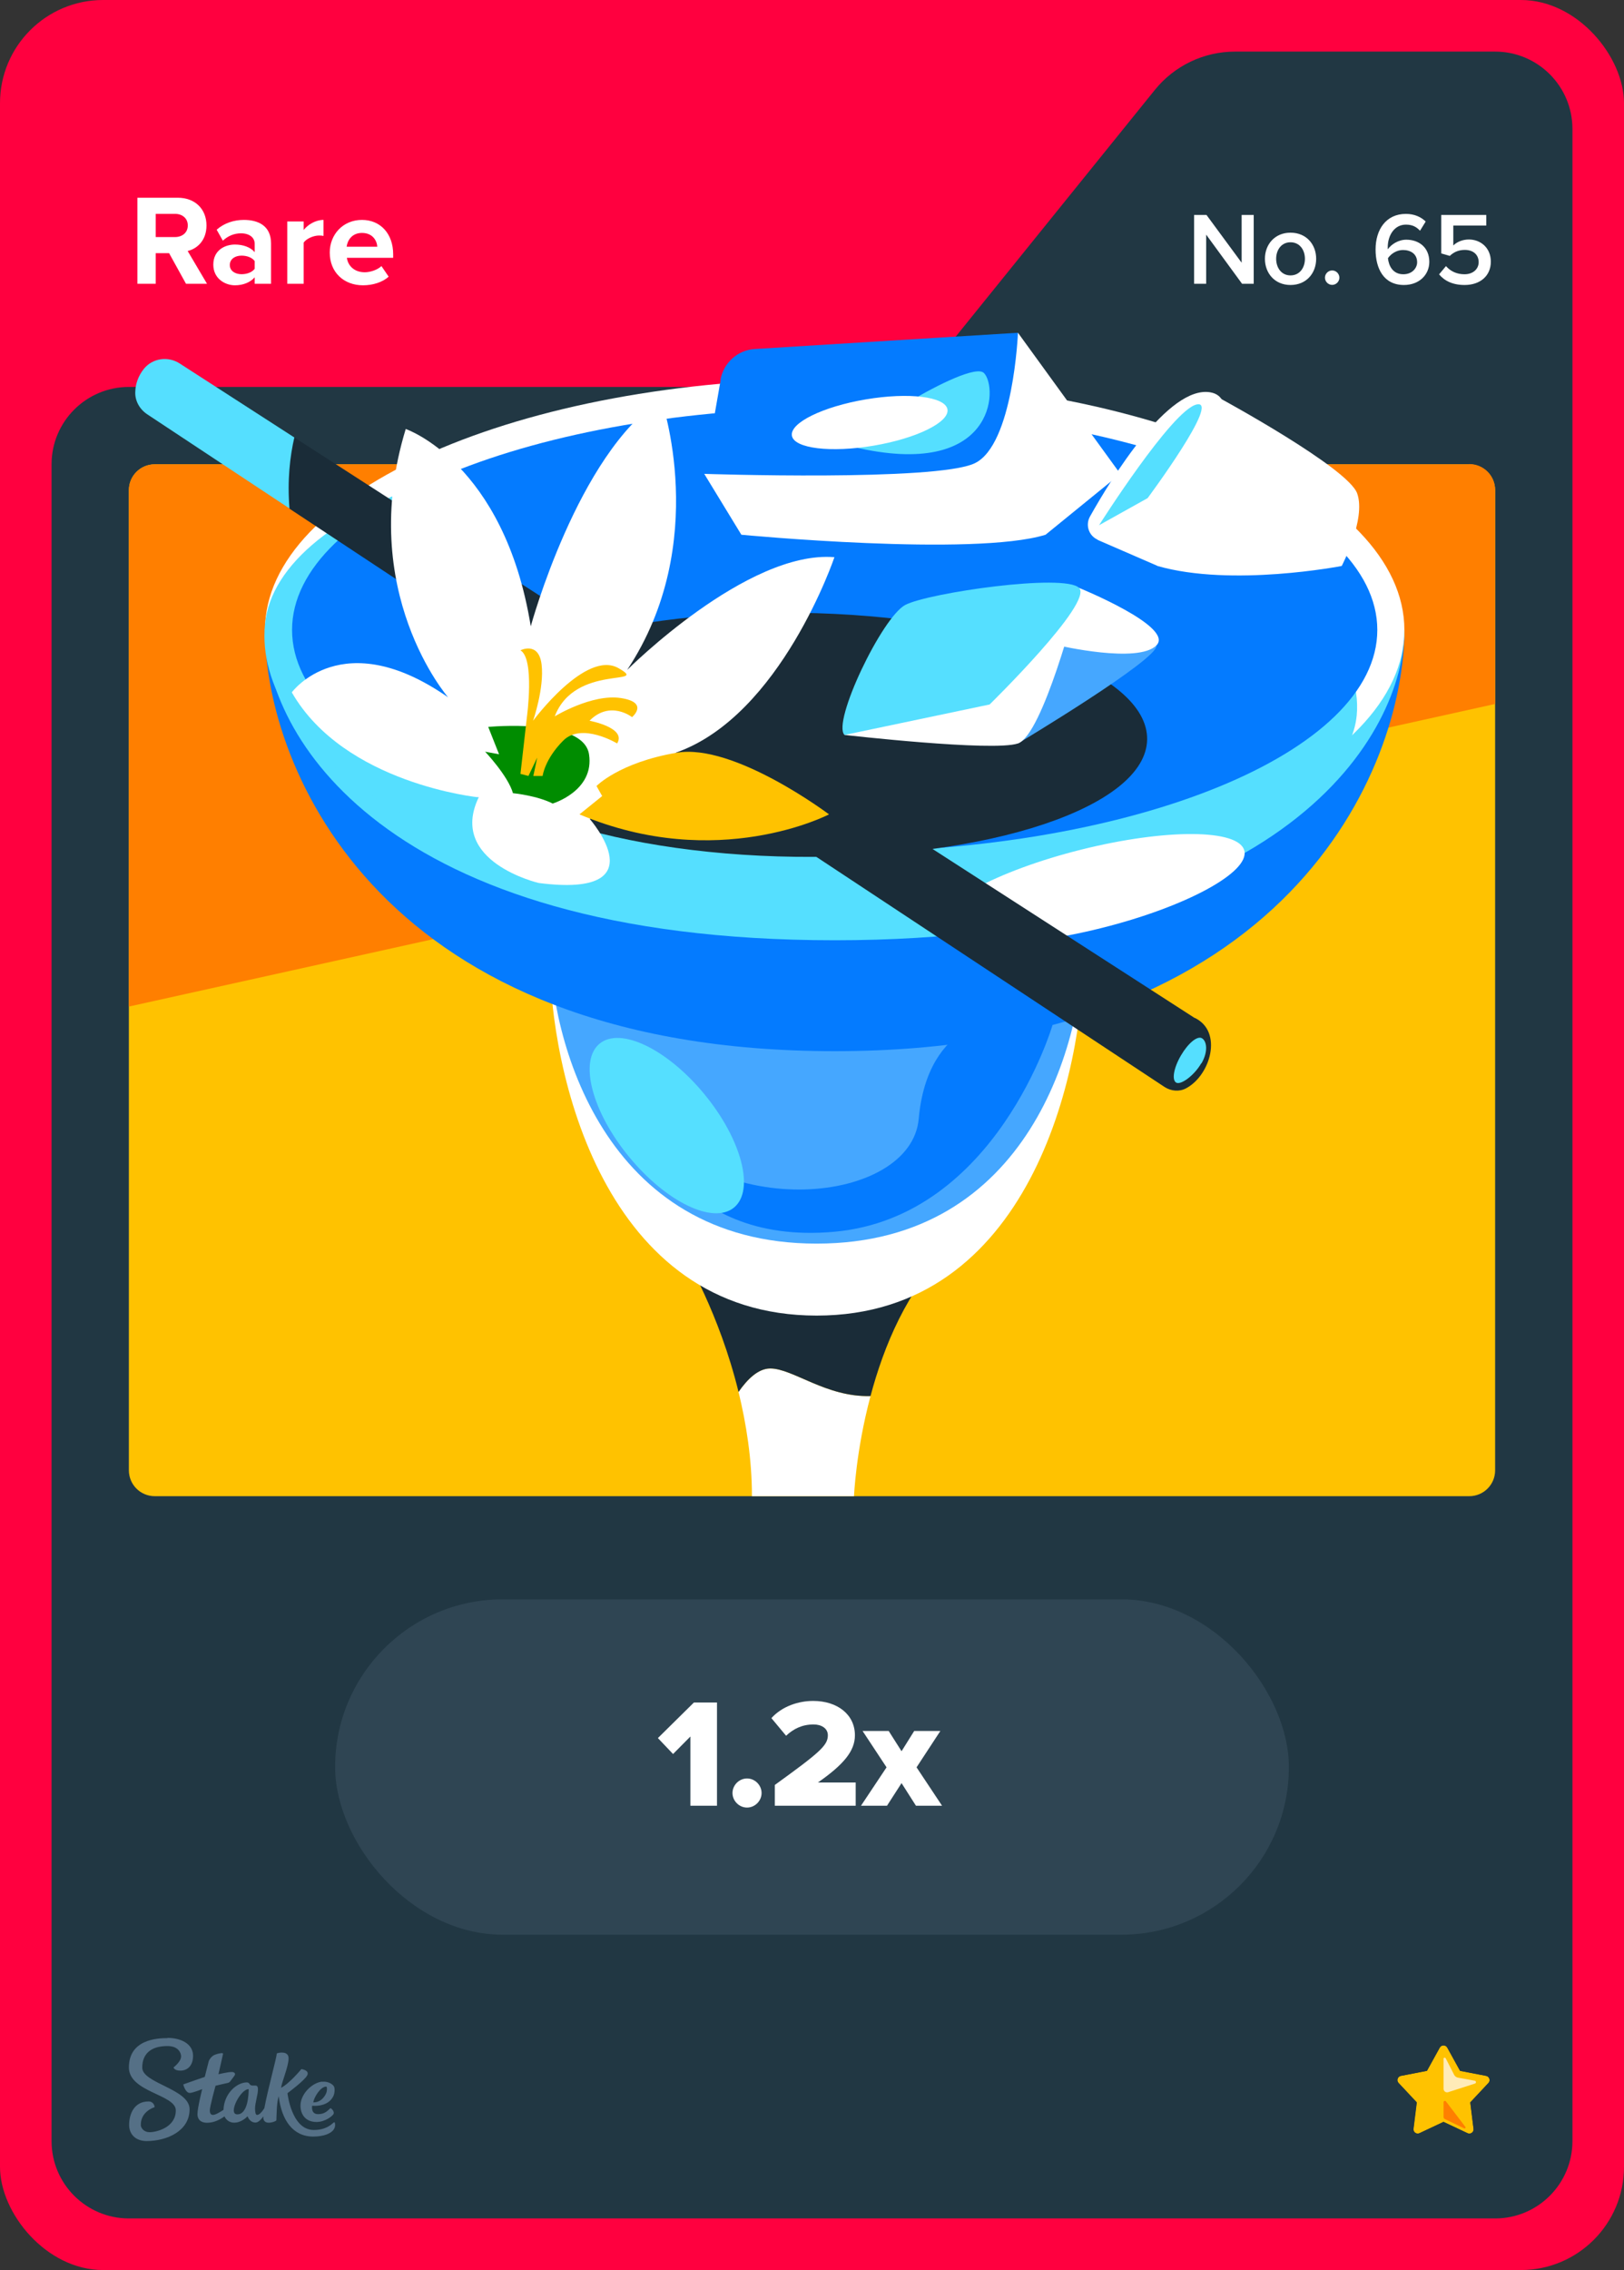 <svg width="63" height="88" viewBox="0 0 63 88" fill="none" xmlns="http://www.w3.org/2000/svg">
<rect x="0" y="0" width="63" height="88" fill="#333333" stroke="none"/>
<rect width="63" height="88" rx="4" fill="#FF003F"/>
<path d="M36.701 13.513L44.799 3.487C45.559 2.546 46.702 2 47.911 2H58C59.657 2 61 3.343 61 5V83C61 84.657 59.657 86 58 86H5C3.343 86 2 84.657 2 83V18C2 16.343 3.343 15 5 15H33.589C34.798 15 35.941 14.454 36.701 13.513Z" fill="#213743"/>
<rect x="5" y="18" width="53" height="40" rx="1" fill="#2F4553"/>
<g clip-path="url(#clip0_26835_29228)">
<path d="M57 18H6C5.448 18 5 18.448 5 19V57C5 57.552 5.448 58 6 58H57C57.552 58 58 57.552 58 57V19C58 18.448 57.552 18 57 18Z" fill="#FFC200"/>
<path d="M57 18H6C5.45 18 5 18.45 5 19V39.02L58 27.29V18.99C58 18.44 57.55 17.99 57 17.99V18Z" fill="#FF7F00"/>
<path d="M29.88 53.05C29.41 53.05 28.99 53.47 28.65 53.96C28.95 55.19 29.17 56.57 29.17 58H33.13C33.13 58 33.2 56.25 33.77 54.12C32.05 54.17 30.76 53.05 29.88 53.05Z" fill="white"/>
<path d="M26.58 48.72C26.58 48.72 27.9 50.9 28.65 53.96C28.98 53.48 29.41 53.05 29.88 53.05C30.76 53.05 32.05 54.17 33.77 54.12C34.28 52.2 35.19 49.98 36.81 48.43L26.59 48.71L26.58 48.72Z" fill="#1A2C38"/>
<path d="M21.32 36.95C21.32 41.58 23.43 51 31.68 51C39.93 51 42.04 41.58 42.04 36.95H21.32Z" fill="white"/>
<path d="M21.32 36.45C21.32 40.32 23.43 48.21 31.68 48.21C39.93 48.21 42.04 40.32 42.04 36.45H21.32Z" fill="#45A7FF"/>
<path d="M38.94 39.46C38.94 39.46 35.99 39.46 35.64 43.37C35.35 46.67 27.8 47.47 24.72 43.09C24.72 43.09 26.09 48.32 32.37 47.75C38.65 47.18 40.83 39.74 40.83 39.74L38.93 39.46H38.94Z" fill="#047BFF"/>
<path d="M28.474 46.812C29.285 46.147 28.776 44.185 27.336 42.43C25.896 40.675 24.071 39.792 23.26 40.458C22.449 41.123 22.959 43.086 24.398 44.84C25.838 46.595 27.663 47.478 28.474 46.812Z" fill="#55DFFF"/>
<path d="M10.28 24.42C10.28 29.8 14.79 40.75 32.38 40.75C49.97 40.75 54.48 29.79 54.48 24.42H10.28Z" fill="#047BFF"/>
<path d="M10.28 24.42C10.28 28.38 14.79 36.45 32.38 36.45C49.97 36.45 54.48 28.38 54.48 24.42H10.28Z" fill="#55DFFF"/>
<path d="M32.38 34.16C44.586 34.16 54.48 29.799 54.48 24.42C54.48 19.041 44.586 14.68 32.38 14.68C20.174 14.68 10.28 19.041 10.28 24.42C10.28 29.799 20.174 34.16 32.38 34.16Z" fill="white"/>
<path d="M52.63 27.74C52.17 32.47 39.83 36.3 28.26 35.18C16.69 34.06 9.82 28.93 10.28 24.2C10.74 19.47 20.94 16.03 32.51 17.15C44.08 18.27 53.09 23.01 52.63 27.75V27.74Z" fill="#55DFFF"/>
<path d="M42.713 35.98C45.993 35.162 48.481 33.817 48.271 32.976C48.061 32.134 45.233 32.116 41.953 32.934C38.674 33.752 36.185 35.097 36.395 35.939C36.605 36.78 39.434 36.799 42.713 35.98Z" fill="white"/>
<path d="M32.38 33.03C44.006 33.03 53.43 29.175 53.43 24.42C53.43 19.665 44.006 15.81 32.38 15.81C20.755 15.81 11.33 19.665 11.33 24.42C11.33 29.175 20.755 33.03 32.38 33.03Z" fill="#047BFF"/>
<path d="M44.501 28.663C44.535 26.051 38.488 23.854 30.994 23.756C23.501 23.658 17.398 25.696 17.364 28.308C17.329 30.92 23.377 33.117 30.871 33.215C38.364 33.313 44.467 31.275 44.501 28.663Z" fill="#1A2C38"/>
<path d="M46.34 39.46L11.42 16.96C10.33 17.26 10.22 18.19 11.23 19.72L45.18 42.14C45.43 42.3 45.75 42.33 46.01 42.19C46.96 41.69 47.45 39.99 46.35 39.46H46.34Z" fill="#1A2C38"/>
<path d="M11.42 16.96L6.97 14.09C6.52 13.8 5.92 13.88 5.58 14.3C5.35 14.59 5.26 14.9 5.25 15.16C5.22 15.52 5.41 15.86 5.71 16.06L11.23 19.71C11.14 18.62 11.25 17.68 11.42 16.95V16.96Z" fill="#55DFFF"/>
<path d="M17.39 27.04C17.39 27.04 13.81 22.94 15.74 16.63C15.74 16.63 19.56 17.93 20.59 24.28C20.59 24.28 22.41 17.59 25.65 15.48C25.65 15.48 27.6 21.04 24.33 25.97C24.33 25.97 28.98 21.32 32.37 21.6C32.37 21.6 30.3 27.73 26.24 29.17L22.88 31.75C22.88 31.75 25.58 34.83 20.9 34.23C20.9 34.23 17.37 33.41 18.57 30.91C18.57 30.91 13.36 30.39 11.32 26.84C11.32 26.84 13.27 24.17 17.38 27.03L17.39 27.04Z" fill="white"/>
<path d="M23.14 30.47C23.14 30.47 24.02 29.56 26.25 29.18C28.48 28.8 32.16 31.57 32.16 31.57C32.16 31.57 27.83 33.83 22.48 31.57L23.36 30.86L23.14 30.47Z" fill="#FFC200"/>
<path d="M19.91 30.75C19.91 30.75 20.83 30.84 21.44 31.15C21.44 31.15 23.07 30.66 22.85 29.24C22.63 27.82 18.94 28.18 18.94 28.18L19.36 29.24L18.82 29.14C18.82 29.14 19.71 30.08 19.9 30.75H19.91Z" fill="#008C00"/>
<path d="M20.19 30L20.44 27.8C20.44 27.8 20.75 25.54 20.19 25.21C20.19 25.21 20.9 24.85 21.01 25.76C21.12 26.67 20.68 27.94 20.68 27.94C20.68 27.94 22.72 25.18 23.99 25.9C25.26 26.62 22.31 25.71 21.52 27.77C21.52 27.77 22.96 26.89 24.08 27.06C25.2 27.23 24.52 27.8 24.52 27.8C24.52 27.8 23.67 27.13 22.87 27.94C22.87 27.94 24.32 28.21 23.94 28.82C23.94 28.82 22.57 27.99 21.85 28.71C21.13 29.43 21.05 30.08 21.05 30.08H20.69L20.84 29.37L20.5 30.08L20.19 30Z" fill="#FFC200"/>
<path d="M42.58 20.92C42.24 20.77 42.1 20.36 42.28 20.03C43.11 18.55 45.33 14.92 46.96 15.21C49 15.58 44.91 21.94 44.91 21.94L42.58 20.93V20.92Z" fill="white"/>
<path d="M46.35 16.2L47.38 15.47C47.38 15.47 52.3 18.14 52.65 19.13C53 20.12 52.05 21.94 52.05 21.94C52.05 21.94 47.79 22.77 44.9 21.94L46.35 16.21V16.2Z" fill="white"/>
<path d="M42.63 20.37C42.63 20.37 45.46 15.9 46.42 15.68C47.38 15.46 44.52 19.31 44.52 19.31L42.62 20.37H42.63Z" fill="#55DFFF"/>
<path d="M27.32 18.37L28.76 20.73C28.76 20.73 37.77 21.59 40.56 20.73L43.46 18.37L39.49 12.9L27.32 18.37Z" fill="white"/>
<path d="M27.96 14.71L27.32 18.37C27.32 18.37 36.31 18.67 37.81 17.96C39.31 17.25 39.49 12.9 39.49 12.9L29.28 13.53C28.62 13.57 28.07 14.06 27.95 14.72L27.96 14.71Z" fill="#047BFF"/>
<path d="M33.08 17.32C32.46 17.17 37.61 13.9 38.17 14.46C38.73 15.02 38.62 18.64 33.08 17.32Z" fill="#55DFFF"/>
<path d="M33.889 17.277C35.555 16.996 36.838 16.366 36.755 15.87C36.671 15.375 35.252 15.201 33.586 15.483C31.919 15.764 30.637 16.394 30.72 16.89C30.804 17.385 32.223 17.559 33.889 17.277Z" fill="white"/>
<path d="M41.35 23.67C41.35 23.67 44.72 24.52 44.86 25.02C45 25.52 39.49 28.82 39.49 28.82L41.36 23.67H41.35Z" fill="#45A7FF"/>
<path d="M41.86 22.79C41.86 22.79 45.58 24.3 44.86 25.02C44.14 25.74 41.06 25.02 41.06 25.02L41.85 22.79H41.86Z" fill="white"/>
<path d="M35.92 26.15L32.76 28.49C32.76 28.49 38.53 29.15 39.49 28.82C40.45 28.49 41.78 23.34 41.78 23.34L35.92 26.15Z" fill="white"/>
<path d="M32.76 28.49C32.27 28 34.22 23.92 35.12 23.45C36.02 22.98 41.29 22.22 41.86 22.79C42.43 23.36 38.39 27.31 38.39 27.31L32.77 28.49H32.76Z" fill="#55DFFF"/>
<path d="M46.6 41.22C46.33 41.69 45.81 42.07 45.63 41.97C45.45 41.87 45.53 41.4 45.81 40.92C46.09 40.44 46.45 40.14 46.63 40.25C46.81 40.36 46.88 40.75 46.61 41.22H46.6Z" fill="#55DFFF"/>
</g>
<path fill-rule="evenodd" clip-rule="evenodd" d="M6.498 79C6.99 79 7.486 79.213 7.49 79.691C7.49 80.104 7.247 80.27 6.998 80.27C6.75 80.27 6.733 80.144 6.733 80.144C6.733 80.144 7.025 79.926 7.025 79.717C7.025 79.609 6.942 79.313 6.489 79.317C5.858 79.317 5.518 79.617 5.518 80.152C5.518 80.765 7.351 80.974 7.355 81.765C7.355 82.613 6.476 82.996 5.692 83C5.283 83 5.013 82.761 5.009 82.378C5.009 81.926 5.222 81.465 5.758 81.465C5.884 81.457 5.988 81.552 5.997 81.678C5.997 81.678 5.997 81.683 5.997 81.687C5.997 81.687 5.457 81.839 5.462 82.378C5.462 82.478 5.566 82.661 5.819 82.656C6.071 82.652 6.824 82.474 6.82 81.809C6.82 81.191 5.004 81.109 5 80.148C5 79.065 6.088 79.009 6.498 79.009V79ZM10.747 79.6C10.812 79.57 11.213 79.491 11.195 79.813C11.182 80.135 10.939 80.691 10.904 80.935C11.23 80.77 11.692 80.209 11.692 80.209C11.692 80.209 12.018 80.252 11.918 80.452C11.818 80.652 11.152 81.144 11.152 81.144C11.152 81.144 11.304 82.57 12.171 82.57C12.645 82.57 12.85 82.361 12.937 82.287C12.959 82.27 12.976 82.265 12.985 82.278C13.02 82.387 12.994 82.504 12.915 82.591C12.819 82.696 12.597 82.822 12.153 82.826C11.365 82.826 10.925 82.196 10.812 81.261C10.725 81.535 10.734 81.983 10.721 82.2C10.695 82.243 10.251 82.417 10.216 82.117C10.216 82.091 10.216 82.07 10.216 82.043C10.133 82.161 10.02 82.283 9.911 82.283C9.72 82.283 9.637 82.122 9.602 82.039C9.576 82.07 9.363 82.287 9.088 82.287C8.923 82.291 8.775 82.196 8.709 82.043C8.57 82.144 8.322 82.291 8.039 82.291C7.734 82.291 7.66 82.109 7.66 81.957C7.66 81.713 7.843 80.987 7.843 80.987C7.843 80.987 7.486 81.13 7.364 81.135C7.194 81.135 7.112 80.822 7.112 80.813C7.112 80.809 7.112 80.8 7.12 80.8C7.22 80.761 7.943 80.513 7.943 80.513C7.943 80.513 8.078 79.983 8.096 79.913C8.113 79.844 8.213 79.7 8.331 79.656C8.418 79.622 8.509 79.6 8.601 79.591C8.631 79.591 8.653 79.6 8.653 79.617C8.653 79.635 8.474 80.409 8.474 80.409C8.474 80.409 8.849 80.322 8.988 80.322C9.097 80.322 9.154 80.387 9.093 80.47C9.032 80.552 8.962 80.648 8.927 80.691C8.888 80.735 8.862 80.743 8.77 80.761C8.644 80.787 8.361 80.856 8.361 80.856C8.361 80.856 8.135 81.678 8.139 81.817C8.139 81.896 8.165 81.987 8.261 81.987C8.357 81.987 8.54 81.874 8.67 81.791C8.692 81.152 9.188 80.726 9.576 80.726C9.702 80.726 9.654 80.848 9.798 80.848H9.889C9.946 80.848 10.007 80.852 10.007 80.996C10.007 81.196 9.894 81.526 9.894 81.735C9.894 81.883 9.915 81.987 9.972 81.987C10.068 81.987 10.177 81.848 10.255 81.726C10.381 81.03 10.734 79.761 10.734 79.617L10.747 79.6ZM12.502 80.7C12.767 80.678 12.933 80.822 12.963 80.9C12.994 80.978 12.989 81.161 12.915 81.291C12.684 81.704 12.11 81.63 12.11 81.63C12.11 81.63 12.044 81.957 12.341 81.957C12.593 81.957 12.706 81.83 12.815 81.726C12.859 81.726 12.994 81.865 12.933 81.961C12.885 82.035 12.619 82.257 12.28 82.261C11.74 82.261 11.605 81.8 11.674 81.47C11.766 81.061 12.175 80.722 12.502 80.696V80.7ZM9.646 80.987C9.323 80.987 8.827 81.97 9.206 81.965C9.619 81.965 9.646 81.183 9.646 81.004V80.987ZM12.641 80.891C12.423 80.9 12.175 81.317 12.153 81.5C12.48 81.513 12.654 81.196 12.676 81.07C12.689 80.974 12.693 80.887 12.641 80.887V80.891Z" fill="#557086"/>
<path d="M56.144 79.378L56.641 80.278L57.652 80.473C57.779 80.499 57.83 80.656 57.741 80.749L57.036 81.501L57.163 82.524C57.181 82.656 57.045 82.749 56.93 82.694L56 82.257L55.07 82.694C54.951 82.749 54.82 82.652 54.837 82.524L54.964 81.501L54.259 80.749C54.17 80.656 54.221 80.499 54.348 80.473L55.359 80.278L55.856 79.378C55.919 79.263 56.085 79.263 56.144 79.378Z" fill="#FFC200"/>
<path d="M56 79.293C56.055 79.293 56.115 79.323 56.144 79.378L56.641 80.278L57.652 80.473C57.779 80.499 57.83 80.656 57.741 80.749L57.036 81.501L57.163 82.524C57.176 82.626 57.096 82.711 56.998 82.711C56.977 82.711 56.951 82.707 56.926 82.694L55.996 82.257L55.066 82.694C55.04 82.707 55.019 82.711 54.994 82.711C54.9 82.711 54.815 82.626 54.828 82.524L54.955 81.501L54.251 80.749C54.161 80.656 54.212 80.499 54.34 80.473L55.35 80.278L55.847 79.378C55.877 79.323 55.936 79.293 55.992 79.293M56 79.081C55.864 79.081 55.737 79.157 55.669 79.276L55.219 80.091L54.306 80.265C54.17 80.291 54.059 80.388 54.017 80.52C53.974 80.652 54.008 80.796 54.102 80.894L54.739 81.573L54.624 82.495C54.611 82.601 54.645 82.711 54.713 82.792C54.786 82.873 54.888 82.919 54.998 82.919C55.053 82.919 55.108 82.906 55.159 82.881L56 82.486L56.841 82.881C56.892 82.906 56.947 82.919 57.002 82.919C57.112 82.919 57.214 82.873 57.287 82.792C57.359 82.711 57.393 82.601 57.376 82.495L57.261 81.573L57.898 80.894C57.992 80.792 58.026 80.647 57.983 80.52C57.941 80.388 57.83 80.291 57.694 80.265L56.781 80.091L56.331 79.276C56.263 79.157 56.136 79.081 56 79.081Z" fill="#213743"/>
<path d="M56 79.815V80.974C56 81.068 56.089 81.132 56.178 81.106L57.219 80.771C57.274 80.754 57.27 80.673 57.21 80.66L56.556 80.541C56.497 80.529 56.442 80.49 56.412 80.435L56.085 79.794C56.064 79.751 55.996 79.764 55.996 79.815H56Z" fill="#FFEBB8"/>
<path d="M56 81.492V82.07C56 82.104 56.017 82.129 56.047 82.146L56.798 82.507C56.837 82.524 56.87 82.482 56.845 82.448L56.093 81.463C56.064 81.424 56 81.446 56 81.492Z" fill="#FF7F00"/>
<rect x="13" y="62" width="37" height="13" rx="6.5" fill="#2F4553"/>
<path d="M27.814 70H26.782V67.318L26.11 67.996L25.522 67.378L26.92 65.998H27.814V70ZM28.98 70.072C28.674 70.072 28.416 69.814 28.416 69.508C28.416 69.202 28.674 68.944 28.98 68.944C29.286 68.944 29.544 69.202 29.544 69.508C29.544 69.814 29.286 70.072 28.98 70.072ZM33.195 70H30.057V69.196C31.791 67.942 32.115 67.666 32.115 67.27C32.115 66.994 31.857 66.85 31.563 66.85C31.119 66.85 30.783 67.018 30.495 67.288L29.925 66.604C30.351 66.136 30.987 65.938 31.545 65.938C32.487 65.938 33.165 66.466 33.165 67.27C33.165 67.882 32.727 68.404 31.731 69.1H33.195V70ZM36.545 70H35.532L34.974 69.124L34.41 70H33.401L34.392 68.512L33.462 67.102H34.475L34.974 67.888L35.465 67.102H36.48L35.556 68.512L36.545 70Z" fill="white"/>
<path d="M8.03 11H7.215L6.56 9.815H6.04V11H5.33V7.665H6.89C7.585 7.665 8.01 8.12 8.01 8.74C8.01 9.33 7.64 9.645 7.28 9.73L8.03 11ZM6.785 9.19C7.07 9.19 7.285 9.02 7.285 8.74C7.285 8.46 7.07 8.29 6.785 8.29H6.04V9.19H6.785ZM10.515 11H9.88V10.75C9.715 10.945 9.43 11.06 9.115 11.06C8.73 11.06 8.275 10.8 8.275 10.26C8.275 9.695 8.73 9.48 9.115 9.48C9.435 9.48 9.72 9.585 9.88 9.775V9.45C9.88 9.205 9.67 9.045 9.35 9.045C9.09 9.045 8.85 9.14 8.645 9.33L8.405 8.905C8.7 8.645 9.08 8.525 9.46 8.525C10.01 8.525 10.515 8.745 10.515 9.44V11ZM9.37 10.63C9.575 10.63 9.775 10.56 9.88 10.42V10.12C9.775 9.98 9.575 9.91 9.37 9.91C9.12 9.91 8.915 10.04 8.915 10.275C8.915 10.5 9.12 10.63 9.37 10.63ZM11.78 11H11.145V8.585H11.78V8.915C11.95 8.7 12.25 8.525 12.55 8.525V9.145C12.505 9.135 12.445 9.13 12.375 9.13C12.165 9.13 11.885 9.25 11.78 9.405V11ZM14.082 11.06C13.347 11.06 12.792 10.565 12.792 9.79C12.792 9.09 13.307 8.525 14.042 8.525C14.762 8.525 15.252 9.065 15.252 9.855V9.995H13.457C13.497 10.3 13.742 10.555 14.152 10.555C14.357 10.555 14.642 10.465 14.797 10.315L15.077 10.725C14.837 10.945 14.457 11.06 14.082 11.06ZM14.637 9.565C14.622 9.335 14.462 9.03 14.042 9.03C13.647 9.03 13.477 9.325 13.447 9.565H14.637Z" fill="white"/>
<path d="M48.635 11H48.183L46.791 9.096V11H46.323V8.332H46.803L48.167 10.184V8.332H48.635V11ZM50.062 11.048C49.45 11.048 49.07 10.588 49.07 10.032C49.07 9.48 49.45 9.02 50.062 9.02C50.682 9.02 51.058 9.48 51.058 10.032C51.058 10.588 50.682 11.048 50.062 11.048ZM50.062 10.676C50.422 10.676 50.622 10.376 50.622 10.032C50.622 9.692 50.422 9.392 50.062 9.392C49.706 9.392 49.506 9.692 49.506 10.032C49.506 10.376 49.706 10.676 50.062 10.676ZM51.679 11.044C51.527 11.044 51.399 10.916 51.399 10.764C51.399 10.612 51.527 10.484 51.679 10.484C51.831 10.484 51.959 10.612 51.959 10.764C51.959 10.916 51.831 11.044 51.679 11.044ZM54.463 11.048C53.679 11.048 53.363 10.412 53.363 9.672C53.363 8.9 53.767 8.292 54.539 8.292C54.871 8.292 55.127 8.412 55.307 8.588L55.087 8.944C54.947 8.796 54.795 8.708 54.539 8.708C54.095 8.708 53.835 9.12 53.835 9.588C53.835 9.616 53.835 9.64 53.839 9.664C53.959 9.484 54.239 9.292 54.555 9.292C55.035 9.292 55.447 9.584 55.447 10.152C55.447 10.648 55.059 11.048 54.463 11.048ZM54.439 10.632C54.791 10.632 54.975 10.384 54.975 10.168C54.975 9.84 54.719 9.692 54.427 9.692C54.199 9.692 53.979 9.816 53.843 10.008C53.871 10.296 54.027 10.632 54.439 10.632ZM56.818 11.048C56.358 11.048 56.042 10.892 55.826 10.636L56.094 10.316C56.274 10.52 56.514 10.632 56.814 10.632C57.15 10.632 57.362 10.424 57.362 10.164C57.362 9.876 57.154 9.688 56.826 9.688C56.598 9.688 56.41 9.76 56.242 9.92L55.91 9.824V8.332H57.658V8.744H56.378V9.516C56.506 9.388 56.726 9.284 56.982 9.284C57.43 9.284 57.834 9.6 57.834 10.144C57.834 10.7 57.414 11.048 56.818 11.048Z" fill="white"/>
<defs>
<clipPath id="clip0_26835_29228">
<rect width="63" height="88" fill="white"/>
</clipPath>
</defs>
</svg>
